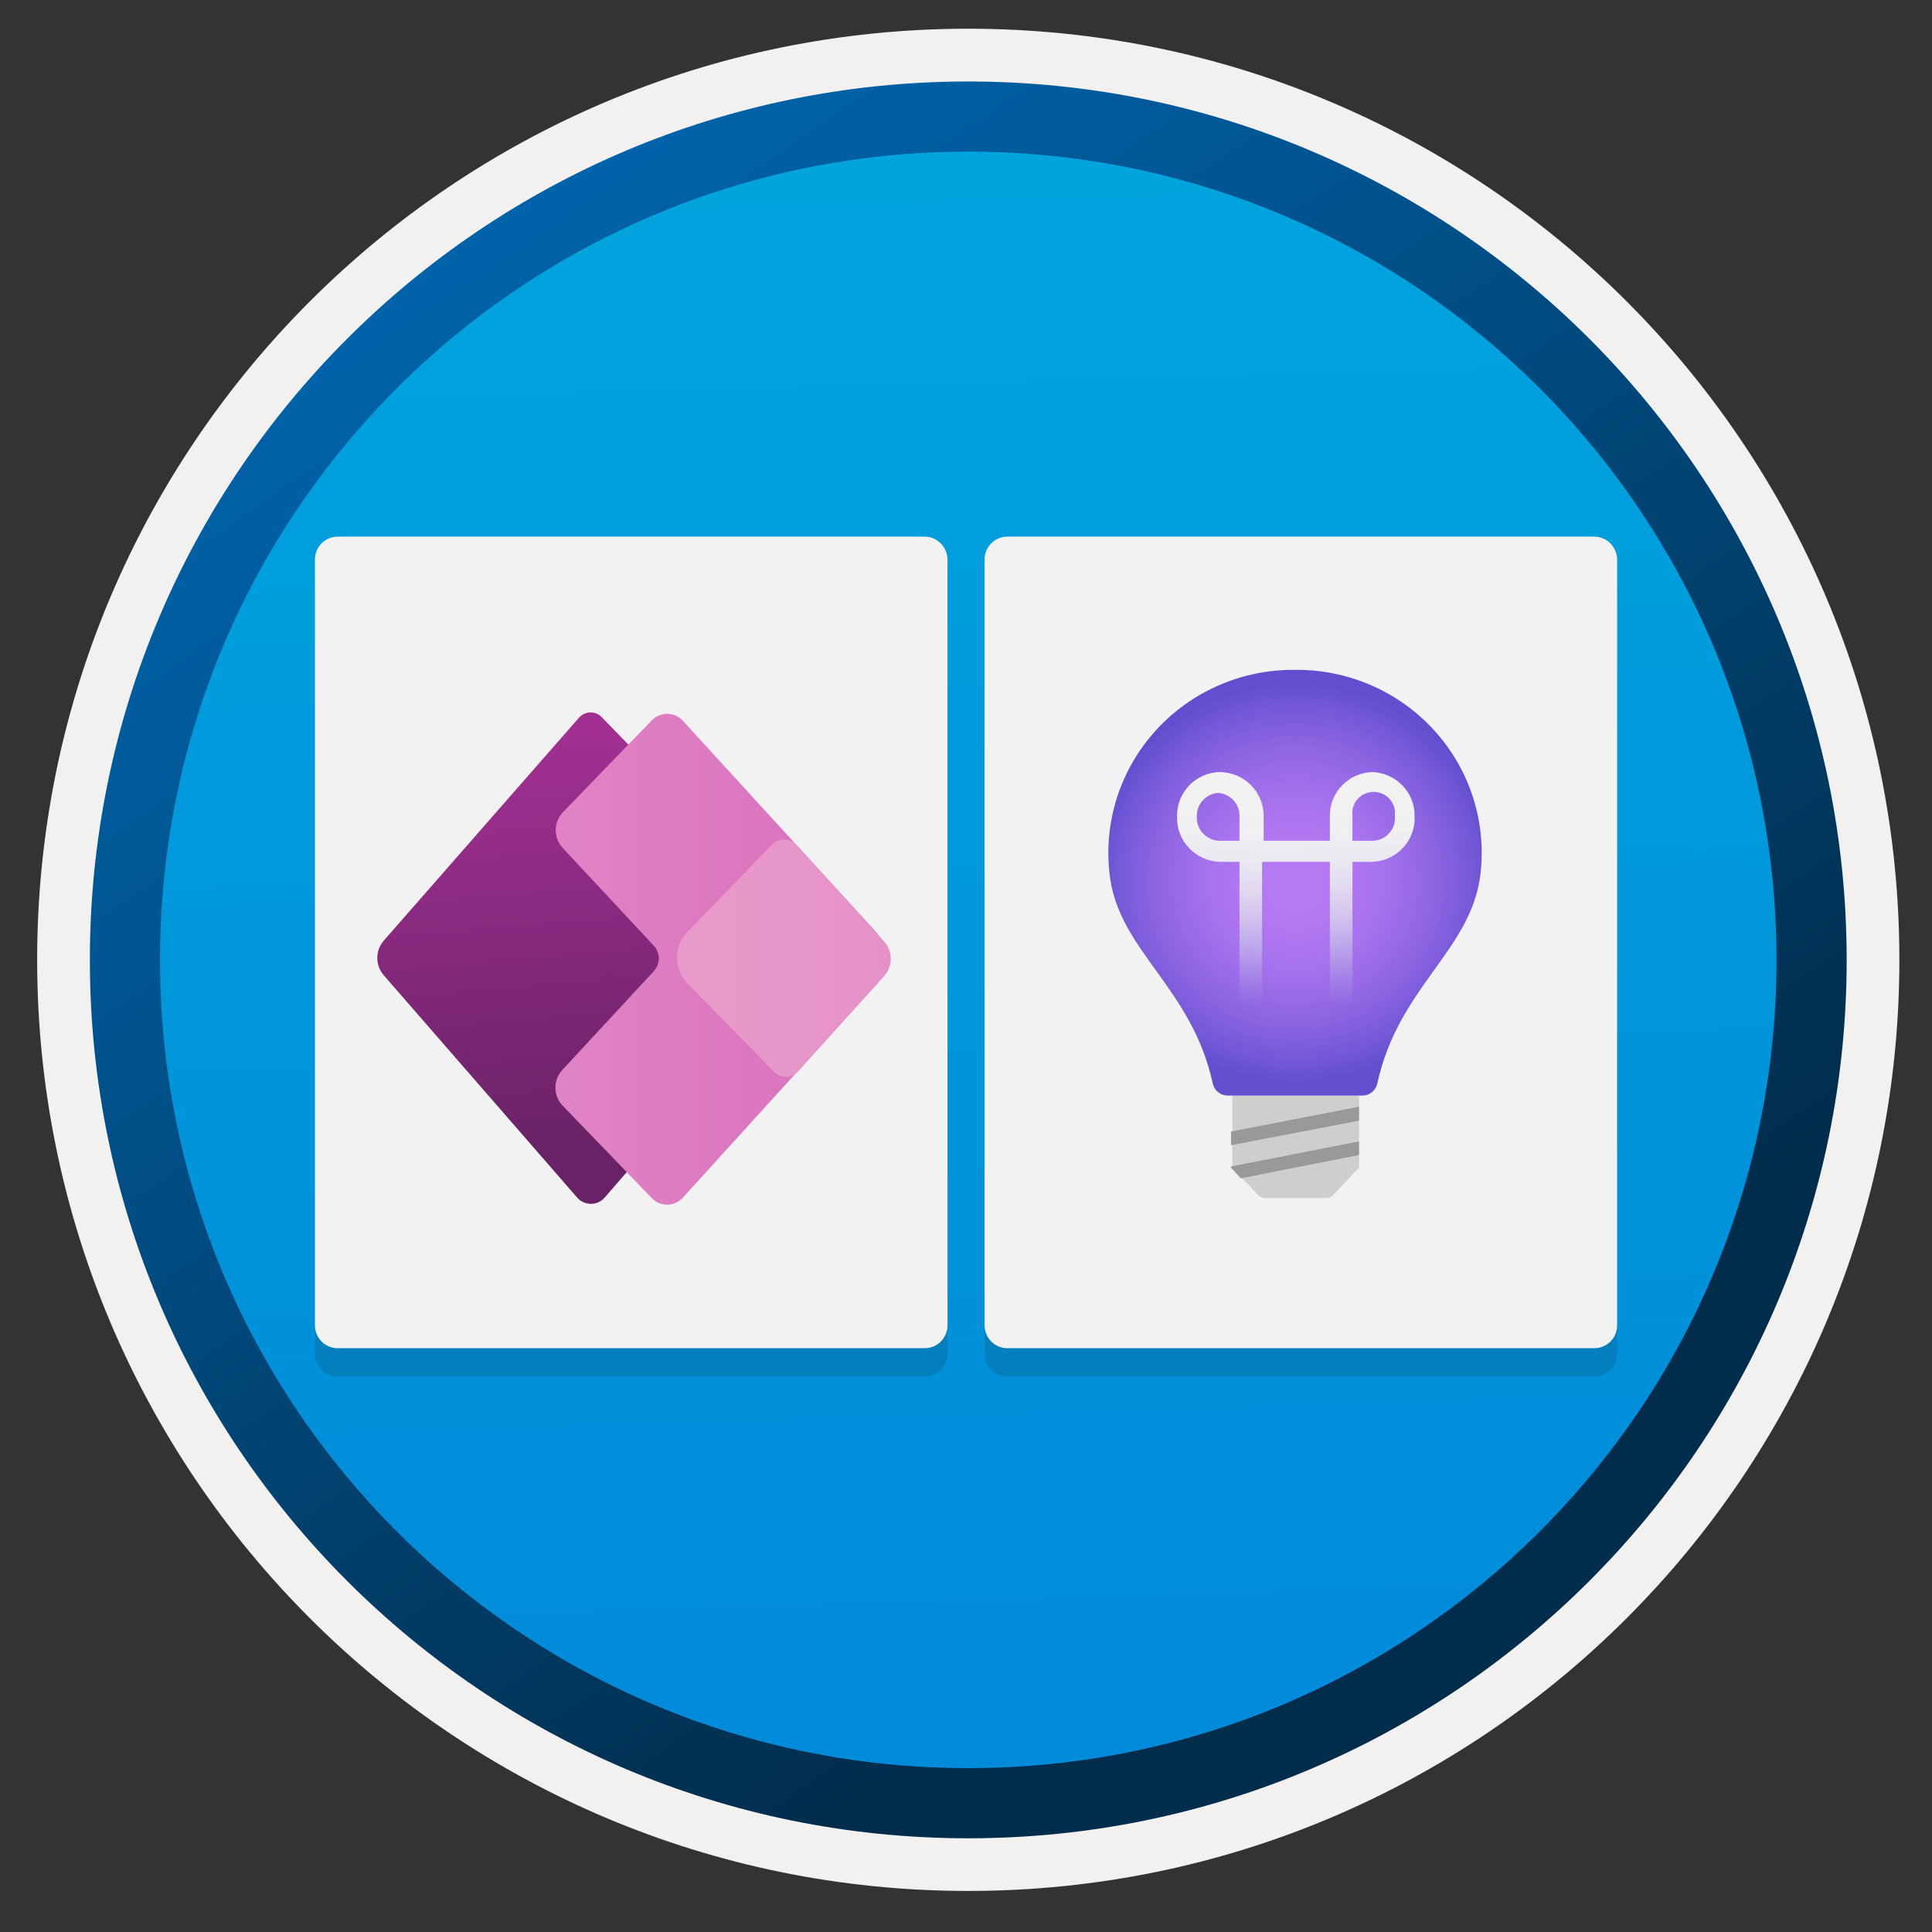 <svg width="103" height="103" viewBox="0 0 103 103" fill="none" xmlns="http://www.w3.org/2000/svg">
<rect x="0" y="0" width="103" height="103" fill="#333333" stroke="none"/>
<path d="M51.621 97.983C25.771 97.983 4.811 77.033 4.811 51.173C4.811 25.313 25.771 4.363 51.621 4.363C77.471 4.363 98.431 25.323 98.431 51.173C98.431 77.023 77.471 97.983 51.621 97.983Z" fill="url(#paint0_linear_104_66643)"/>
<path fill-rule="evenodd" clip-rule="evenodd" d="M97.521 51.171C97.521 76.521 76.971 97.071 51.621 97.071C26.271 97.071 5.721 76.521 5.721 51.171C5.721 25.821 26.271 5.271 51.621 5.271C76.971 5.271 97.521 25.821 97.521 51.171ZM51.621 1.531C79.041 1.531 101.261 23.751 101.261 51.171C101.261 78.591 79.031 100.811 51.621 100.811C24.201 100.811 1.981 78.581 1.981 51.171C1.981 23.751 24.201 1.531 51.621 1.531Z" fill="#F2F1F0"/>
<path fill-rule="evenodd" clip-rule="evenodd" d="M94.711 51.174C94.711 74.974 75.421 94.264 51.621 94.264C27.821 94.264 8.531 74.974 8.531 51.174C8.531 27.374 27.821 8.084 51.621 8.084C75.421 8.084 94.711 27.374 94.711 51.174ZM51.621 4.344C77.481 4.344 98.451 25.314 98.451 51.174C98.451 77.034 77.481 98.004 51.621 98.004C25.761 98.004 4.791 77.034 4.791 51.174C4.791 25.314 25.751 4.344 51.621 4.344Z" fill="url(#paint1_linear_104_66643)"/>
<path opacity="0.15" d="M49.293 30.121H18.01C17.332 30.121 16.79 30.664 16.79 31.342V72.167C16.79 72.846 17.332 73.388 18.01 73.388H49.293C49.971 73.388 50.514 72.846 50.514 72.167V31.342C50.504 30.664 49.962 30.121 49.293 30.121Z" fill="#1F1D20"/>
<path d="M49.293 28.609H18.01C17.332 28.609 16.79 29.152 16.79 29.83V70.656C16.79 71.334 17.332 71.876 18.01 71.876H49.293C49.971 71.876 50.514 71.334 50.514 70.656V29.83C50.504 29.152 49.962 28.609 49.293 28.609Z" fill="#F2F2F2"/>
<path opacity="0.15" d="M84.993 30.121H53.71C53.032 30.121 52.49 30.664 52.49 31.342V72.167C52.49 72.846 53.032 73.388 53.71 73.388H84.993C85.671 73.388 86.214 72.846 86.214 72.167V31.342C86.204 30.664 85.662 30.121 84.993 30.121Z" fill="#1F1D20"/>
<path d="M84.993 28.609H53.71C53.032 28.609 52.49 29.152 52.49 29.83V70.656C52.49 71.334 53.032 71.876 53.71 71.876H84.993C85.671 71.876 86.214 71.334 86.214 70.656V29.83C86.204 29.152 85.662 28.609 84.993 28.609Z" fill="#F2F2F2"/>
<path d="M34.54 40.77L32.078 38.231C31.744 37.884 31.183 37.9 30.867 38.262L20.464 50.143C19.999 50.672 19.999 51.464 20.461 51.996L30.77 63.846C31.158 64.291 31.849 64.291 32.237 63.846L35.316 60.294L35.655 42.009L34.54 40.77Z" fill="url(#paint2_linear_104_66643)"/>
<path d="M46.649 49.625L36.395 38.415C35.953 37.94 35.203 37.935 34.753 38.4L30.019 43.293C29.505 43.825 29.497 44.665 30.001 45.208L34.856 50.417C35.213 50.8 35.213 51.391 34.858 51.774L29.98 57.042C29.479 57.582 29.489 58.42 30.001 58.949L34.75 63.876C35.203 64.344 35.956 64.336 36.398 63.858L46.654 52.563C47.412 51.733 47.41 50.458 46.649 49.625Z" fill="url(#paint3_linear_104_66643)"/>
<path d="M47.138 52.033L42.56 57.108C42.214 57.491 41.615 57.504 41.255 57.134L36.655 52.434C35.909 51.673 35.907 50.457 36.647 49.692L41.16 45.027C41.52 44.654 42.121 44.665 42.468 45.048L47.138 50.195C47.608 50.717 47.608 51.511 47.138 52.033Z" fill="url(#paint4_linear_104_66643)"/>
<path d="M71.098 63.691L72.453 62.25V58.406H65.695V62.25L67.05 63.691C67.131 63.787 67.243 63.852 67.368 63.873H70.713C70.787 63.871 70.859 63.853 70.925 63.822C70.991 63.791 71.05 63.746 71.098 63.691Z" fill="#CECECE"/>
<path d="M69.042 35.711C67.644 35.697 66.258 35.978 64.978 36.536C63.698 37.093 62.552 37.913 61.617 38.943C60.682 39.973 59.979 41.188 59.554 42.507C59.13 43.827 58.994 45.221 59.155 46.596C59.607 50.688 63.538 52.594 64.659 57.779C64.7 57.956 64.8 58.114 64.942 58.228C65.085 58.343 65.262 58.406 65.445 58.409H72.638C72.822 58.406 72.999 58.343 73.141 58.228C73.284 58.114 73.383 57.956 73.425 57.779C74.545 52.594 78.443 50.688 78.928 46.596C79.09 45.221 78.954 43.827 78.529 42.507C78.105 41.188 77.402 39.973 76.466 38.943C75.531 37.913 74.385 37.093 73.105 36.536C71.825 35.978 70.44 35.697 69.042 35.711V35.711Z" fill="url(#paint5_radial_104_66643)"/>
<path d="M73.157 41.16C72.539 41.182 71.954 41.445 71.531 41.892C71.108 42.339 70.881 42.933 70.899 43.546V44.822H67.369V43.546C67.376 43.235 67.32 42.926 67.204 42.637C67.088 42.347 66.916 42.084 66.696 41.862C66.477 41.64 66.214 41.463 65.925 41.343C65.635 41.222 65.324 41.16 65.01 41.16C64.392 41.182 63.807 41.445 63.384 41.892C62.961 42.339 62.734 42.933 62.752 43.546C62.734 44.16 62.961 44.756 63.383 45.206C63.806 45.656 64.391 45.922 65.01 45.948H66.081V55.889C66.081 56.047 66.144 56.199 66.257 56.31C66.37 56.422 66.523 56.485 66.683 56.485C66.843 56.485 66.996 56.422 67.109 56.31C67.222 56.199 67.285 56.047 67.285 55.889V45.948H70.899V55.889C70.899 56.047 70.962 56.199 71.075 56.31C71.188 56.422 71.341 56.485 71.501 56.485C71.661 56.485 71.814 56.422 71.927 56.31C72.04 56.199 72.103 56.047 72.103 55.889V45.948H73.157C73.465 45.938 73.767 45.867 74.047 45.74C74.327 45.614 74.579 45.434 74.789 45.211C74.999 44.987 75.162 44.726 75.269 44.44C75.377 44.154 75.427 43.85 75.415 43.546C75.433 42.933 75.206 42.339 74.783 41.892C74.36 41.445 73.775 41.182 73.157 41.16V41.16ZM66.081 44.822H64.943C64.624 44.796 64.327 44.649 64.115 44.411C63.903 44.173 63.792 43.863 63.806 43.546C63.792 43.229 63.903 42.919 64.115 42.681C64.327 42.443 64.624 42.296 64.943 42.27C65.263 42.296 65.56 42.443 65.772 42.681C65.984 42.919 66.095 43.229 66.081 43.546V44.822ZM73.241 44.822H72.103V43.48C72.084 43.321 72.098 43.161 72.146 43.008C72.194 42.856 72.274 42.716 72.381 42.596C72.487 42.477 72.618 42.381 72.765 42.316C72.912 42.251 73.071 42.217 73.232 42.217C73.393 42.217 73.552 42.251 73.699 42.316C73.846 42.381 73.977 42.477 74.084 42.596C74.191 42.716 74.271 42.856 74.318 43.008C74.366 43.161 74.381 43.321 74.361 43.48C74.38 43.641 74.365 43.805 74.319 43.961C74.272 44.116 74.194 44.261 74.089 44.386C73.984 44.512 73.855 44.615 73.71 44.69C73.564 44.764 73.404 44.809 73.241 44.822V44.822Z" fill="url(#paint6_linear_104_66643)"/>
<path d="M65.628 61.054L72.453 59.745V59L65.628 60.325V61.054Z" fill="#999999"/>
<path d="M72.453 61.577V60.848L65.628 62.19V62.256L66.147 62.819L72.453 61.577Z" fill="#999999"/>
<defs>
<linearGradient id="paint0_linear_104_66643" x1="49.847" y1="-13.616" x2="53.829" y2="132.154" gradientUnits="userSpaceOnUse">
<stop stop-color="#00ABDE"/>
<stop offset="1" stop-color="#007ED8"/>
</linearGradient>
<linearGradient id="paint1_linear_104_66643" x1="3.051" y1="-20.449" x2="98.579" y2="120.433" gradientUnits="userSpaceOnUse">
<stop stop-color="#007ED8"/>
<stop offset="0.707" stop-color="#002D4C"/>
</linearGradient>
<linearGradient id="paint2_linear_104_66643" x1="27.237" y1="38.955" x2="29.145" y2="61.376" gradientUnits="userSpaceOnUse">
<stop stop-color="#A23093"/>
<stop offset="1" stop-color="#692266"/>
</linearGradient>
<linearGradient id="paint3_linear_104_66643" x1="29.611" y1="51.14" x2="47.221" y2="51.14" gradientUnits="userSpaceOnUse">
<stop stop-color="#E184C4"/>
<stop offset="1" stop-color="#D76EBC"/>
</linearGradient>
<linearGradient id="paint4_linear_104_66643" x1="36.093" y1="51.079" x2="47.49" y2="51.079" gradientUnits="userSpaceOnUse">
<stop stop-color="#E89BCA"/>
<stop offset="1" stop-color="#E591C8"/>
</linearGradient>
<radialGradient id="paint5_radial_104_66643" cx="0" cy="0" r="1" gradientUnits="userSpaceOnUse" gradientTransform="translate(69.042 47.06) scale(10.74 10.636)">
<stop stop-color="#B77AF4"/>
<stop offset="0.21" stop-color="#B378F2"/>
<stop offset="0.43" stop-color="#A672ED"/>
<stop offset="0.65" stop-color="#9267E4"/>
<stop offset="0.88" stop-color="#7559D8"/>
<stop offset="1" stop-color="#624FD0"/>
</radialGradient>
<linearGradient id="paint6_linear_104_66643" x1="69.075" y1="41.359" x2="69.174" y2="53.917" gradientUnits="userSpaceOnUse">
<stop stop-color="#F2F2F2"/>
<stop offset="0.23" stop-color="#F1F1F2" stop-opacity="0.99"/>
<stop offset="0.37" stop-color="#EDEDF1" stop-opacity="0.95"/>
<stop offset="0.48" stop-color="#E7E5F0" stop-opacity="0.89"/>
<stop offset="0.58" stop-color="#DEDBEE" stop-opacity="0.81"/>
<stop offset="0.67" stop-color="#D3CEEB" stop-opacity="0.7"/>
<stop offset="0.76" stop-color="#C4BEE8" stop-opacity="0.57"/>
<stop offset="0.84" stop-color="#B4ABE5" stop-opacity="0.41"/>
<stop offset="0.92" stop-color="#A095E1" stop-opacity="0.22"/>
<stop offset="0.99" stop-color="#8B7DDC" stop-opacity="0.02"/>
<stop offset="1" stop-color="#897BDC" stop-opacity="0"/>
</linearGradient>
</defs>
</svg>
